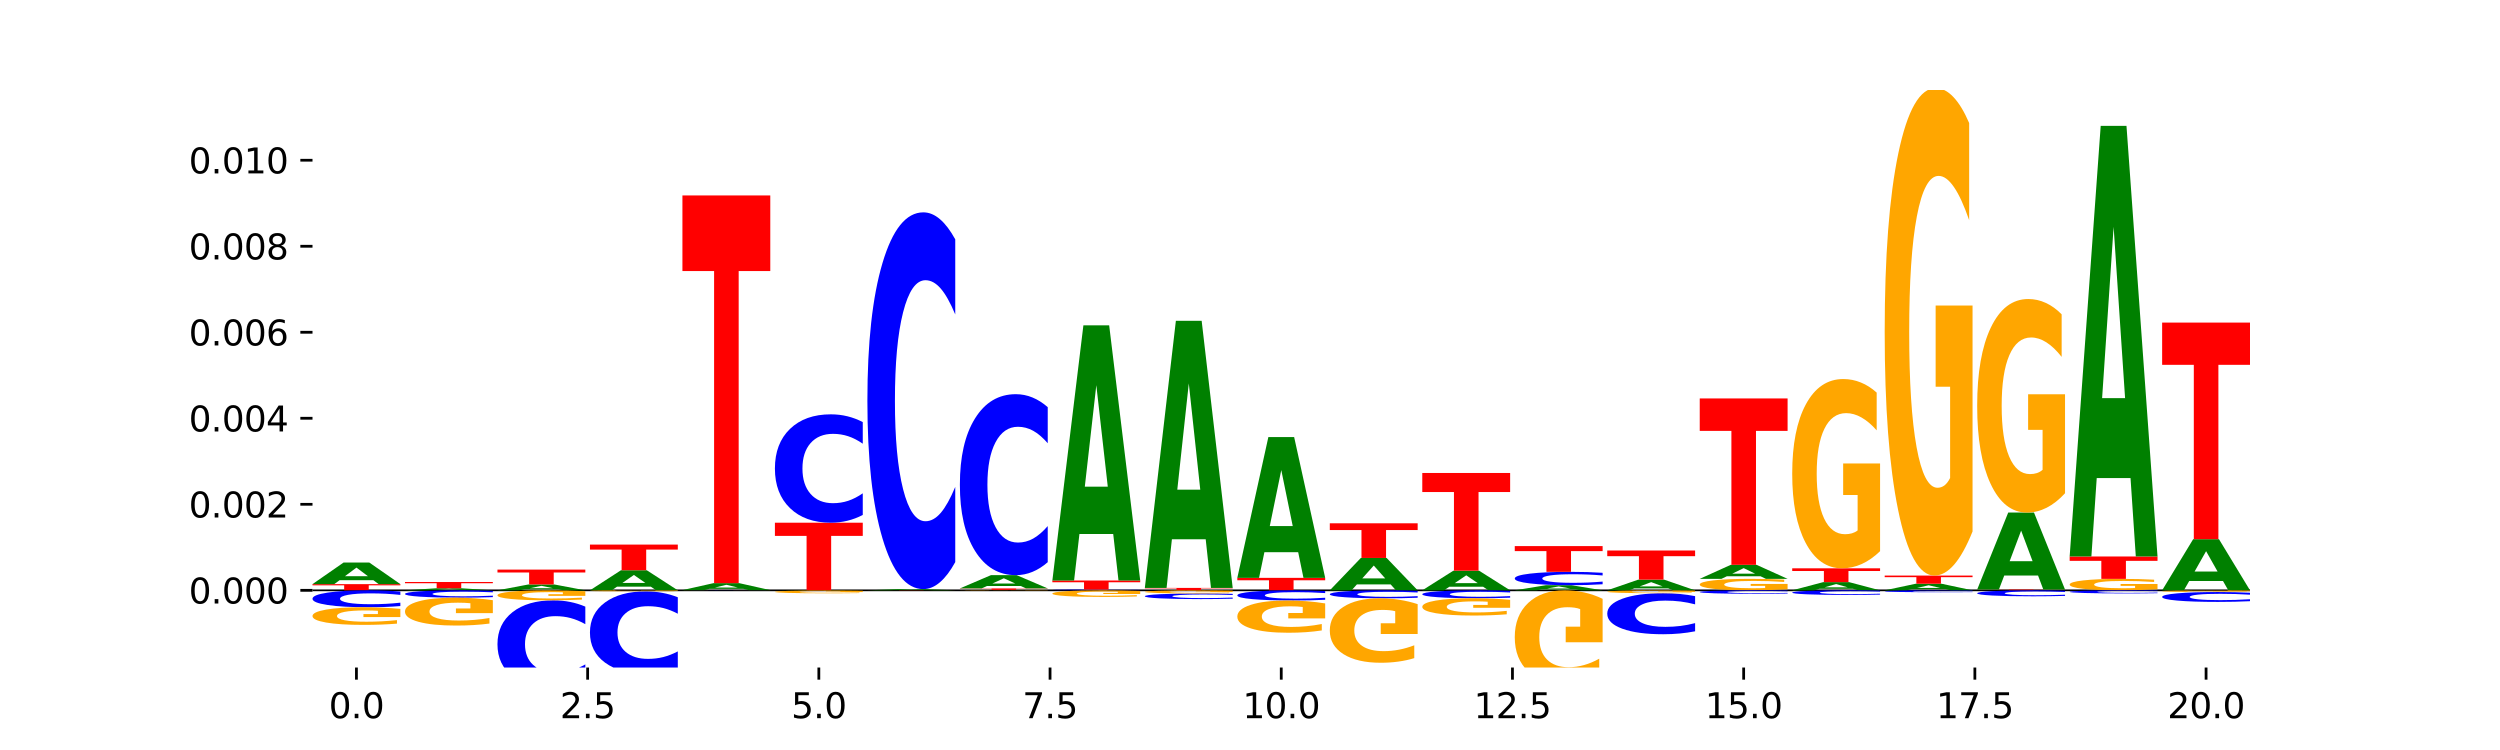 <?xml version="1.0" encoding="utf-8" standalone="no"?>
<!DOCTYPE svg PUBLIC "-//W3C//DTD SVG 1.1//EN"
  "http://www.w3.org/Graphics/SVG/1.1/DTD/svg11.dtd">
<svg xmlns:xlink="http://www.w3.org/1999/xlink" width="720pt" height="216pt" viewBox="0 0 720 216" xmlns="http://www.w3.org/2000/svg" version="1.1">
 <defs>
  <style type="text/css">*{stroke-linejoin: round; stroke-linecap: butt}</style>
 </defs>
 <g id="figure_1">
  <g id="patch_1">
   <path d="M 0 216 
L 720 216 
L 720 0 
L 0 0 
z
" style="fill: #ffffff"/>
  </g>
  <g id="axes_1">
   <g id="patch_2">
    <path d="M 90 192.24 
L 648 192.24 
L 648 25.92 
L 90 25.92 
z
" style="fill: #ffffff"/>
   </g>
   <g id="line2d_1">
    <path d="M 90 170.015 
L 648 170.015 
" clip-path="url(#pfaa6d6a7a3)" style="fill: none; stroke: #000000; stroke-width: 0.5; stroke-linecap: square"/>
   </g>
   <g id="patch_3">
    <path d="M 90 168.226 
L 115.303 168.226 
L 115.303 168.575 
L 106.2 168.575 
L 106.2 170.015 
L 99.121 170.015 
L 99.121 168.575 
L 90 168.575 
L 90 168.226 
z
" clip-path="url(#pfaa6d6a7a3)" style="fill: #ff0000"/>
   </g>
   <g id="patch_4">
    <path d="M 107.527 167.095 
L 97.796 167.095 
L 96.26 168.226 
L 90 168.226 
L 98.94 162.016 
L 106.363 162.016 
L 115.303 168.226 
L 109.048 168.226 
L 107.527 167.095 
z
M 99.348 165.942 
L 105.96 165.942 
L 102.659 163.472 
L 99.348 165.942 
z
" clip-path="url(#pfaa6d6a7a3)" style="fill: #008000"/>
   </g>
   <g id="patch_5">
    <path d="M 134.162 169.908 
L 124.431 169.908 
L 122.895 170.015 
L 116.635 170.015 
L 125.574 169.427 
L 132.998 169.427 
L 141.938 170.015 
L 135.683 170.015 
L 134.162 169.908 
z
M 125.983 169.799 
L 132.595 169.799 
L 129.294 169.565 
L 125.983 169.799 
z
" clip-path="url(#pfaa6d6a7a3)" style="fill: #008000"/>
   </g>
   <g id="patch_6">
    <path d="M 116.635 167.616 
L 141.938 167.616 
L 141.938 167.969 
L 132.835 167.969 
L 132.835 169.427 
L 125.756 169.427 
L 125.756 167.969 
L 116.635 167.969 
L 116.635 167.616 
z
" clip-path="url(#pfaa6d6a7a3)" style="fill: #ff0000"/>
   </g>
   <g id="patch_7">
    <path d="M 160.797 169.707 
L 151.066 169.707 
L 149.53 170.015 
L 143.27 170.015 
L 152.209 168.324 
L 159.633 168.324 
L 168.573 170.015 
L 162.318 170.015 
L 160.797 169.707 
z
M 152.618 169.393 
L 159.23 169.393 
L 155.929 168.72 
L 152.618 169.393 
z
" clip-path="url(#pfaa6d6a7a3)" style="fill: #008000"/>
   </g>
   <g id="patch_8">
    <path d="M 143.27 164.044 
L 168.573 164.044 
L 168.573 164.879 
L 159.47 164.879 
L 159.47 168.324 
L 152.391 168.324 
L 152.391 164.879 
L 143.27 164.879 
L 143.27 164.044 
z
" clip-path="url(#pfaa6d6a7a3)" style="fill: #ff0000"/>
   </g>
   <g id="patch_9">
    <path d="M 187.432 168.961 
L 177.701 168.961 
L 176.164 170.015 
L 169.905 170.015 
L 178.844 164.23 
L 186.268 164.23 
L 195.208 170.015 
L 188.953 170.015 
L 187.432 168.961 
z
M 179.253 167.887 
L 185.864 167.887 
L 182.564 165.587 
L 179.253 167.887 
z
" clip-path="url(#pfaa6d6a7a3)" style="fill: #008000"/>
   </g>
   <g id="patch_10">
    <path d="M 169.905 156.841 
L 195.208 156.841 
L 195.208 158.282 
L 186.104 158.282 
L 186.104 164.23 
L 179.025 164.23 
L 179.025 158.282 
L 169.905 158.282 
L 169.905 156.841 
z
" clip-path="url(#pfaa6d6a7a3)" style="fill: #ff0000"/>
   </g>
   <g id="patch_11">
    <path d="M 221.842 170.013 
Q 219.726 170.014 217.437 170.014 
Q 215.149 170.015 212.656 170.015 
Q 205.222 170.015 200.881 170.011 
Q 196.539 170.007 196.539 170 
Q 196.539 169.993 200.881 169.989 
Q 205.222 169.985 212.656 169.985 
Q 215.149 169.985 217.437 169.986 
Q 219.726 169.986 221.842 169.987 
L 221.842 169.993 
Q 219.707 169.992 217.635 169.991 
Q 215.563 169.991 213.274 169.991 
Q 209.169 169.991 206.816 169.993 
Q 204.47 169.996 204.47 170 
Q 204.47 170.004 206.816 170.007 
Q 209.169 170.009 213.274 170.009 
Q 215.563 170.009 217.635 170.009 
Q 219.707 170.008 221.842 170.007 
L 221.842 170.013 
z
" clip-path="url(#pfaa6d6a7a3)" style="fill: #0000ff"/>
   </g>
   <g id="patch_12">
    <path d="M 221.842 169.982 
Q 219.291 169.984 216.546 169.984 
Q 213.801 169.985 210.875 169.985 
Q 204.263 169.985 200.401 169.981 
Q 196.539 169.976 196.539 169.969 
Q 196.539 169.961 200.469 169.956 
Q 204.405 169.952 211.249 169.952 
Q 213.886 169.952 216.302 169.953 
Q 218.724 169.953 220.867 169.954 
L 220.867 169.961 
Q 218.655 169.96 216.467 169.959 
Q 214.278 169.958 212.077 169.958 
Q 208.006 169.958 205.8 169.961 
Q 203.594 169.964 203.594 169.969 
Q 203.594 169.974 205.72 169.976 
Q 207.847 169.979 211.76 169.979 
Q 212.826 169.979 213.739 169.979 
Q 214.652 169.979 215.378 169.979 
L 215.378 169.972 
L 211.21 169.972 
L 211.21 169.967 
L 221.842 169.967 
L 221.842 169.982 
z
" clip-path="url(#pfaa6d6a7a3)" style="fill: #ffa600"/>
   </g>
   <g id="patch_13">
    <path d="M 214.067 169.587 
L 204.336 169.587 
L 202.799 169.952 
L 196.539 169.952 
L 205.479 167.949 
L 212.903 167.949 
L 221.842 169.952 
L 215.588 169.952 
L 214.067 169.587 
z
M 205.888 169.215 
L 212.499 169.215 
L 209.199 168.419 
L 205.888 169.215 
z
" clip-path="url(#pfaa6d6a7a3)" style="fill: #008000"/>
   </g>
   <g id="patch_14">
    <path d="M 196.539 56.287 
L 221.842 56.287 
L 221.842 78.064 
L 212.739 78.064 
L 212.739 167.949 
L 205.66 167.949 
L 205.66 78.064 
L 196.539 78.064 
L 196.539 56.287 
z
" clip-path="url(#pfaa6d6a7a3)" style="fill: #ff0000"/>
   </g>
   <g id="patch_15">
    <path d="M 223.174 150.54 
L 248.477 150.54 
L 248.477 154.338 
L 239.374 154.338 
L 239.374 170.015 
L 232.295 170.015 
L 232.295 154.338 
L 223.174 154.338 
L 223.174 150.54 
z
" clip-path="url(#pfaa6d6a7a3)" style="fill: #ff0000"/>
   </g>
   <g id="patch_16">
    <path d="M 248.477 148.303 
Q 246.361 149.412 244.072 149.973 
Q 241.783 150.54 239.291 150.54 
Q 231.857 150.54 227.516 146.336 
Q 223.174 142.132 223.174 134.943 
Q 223.174 127.728 227.516 123.53 
Q 231.857 119.326 239.291 119.326 
Q 241.783 119.326 244.072 119.894 
Q 246.361 120.455 248.477 121.564 
L 248.477 127.786 
Q 246.342 126.316 244.27 125.632 
Q 242.198 124.949 239.909 124.949 
Q 235.803 124.949 233.451 127.612 
Q 231.105 130.268 231.105 134.943 
Q 231.105 139.598 233.451 142.261 
Q 235.803 144.918 239.909 144.918 
Q 242.198 144.918 244.27 144.234 
Q 246.342 143.544 248.477 142.074 
L 248.477 148.303 
z
" clip-path="url(#pfaa6d6a7a3)" style="fill: #0000ff"/>
   </g>
   <g id="patch_17">
    <path d="M 267.337 169.95 
L 257.605 169.95 
L 256.069 170.015 
L 249.809 170.015 
L 258.749 169.662 
L 266.173 169.662 
L 275.112 170.015 
L 268.858 170.015 
L 267.337 169.95 
z
M 259.157 169.885 
L 265.769 169.885 
L 262.468 169.745 
L 259.157 169.885 
z
" clip-path="url(#pfaa6d6a7a3)" style="fill: #008000"/>
   </g>
   <g id="patch_18">
    <path d="M 275.112 161.884 
Q 272.996 165.739 270.707 167.689 
Q 268.418 169.662 265.926 169.662 
Q 258.492 169.662 254.151 155.048 
Q 249.809 140.434 249.809 115.443 
Q 249.809 90.362 254.151 75.771 
Q 258.492 61.157 265.926 61.157 
Q 268.418 61.157 270.707 63.129 
Q 272.996 65.079 275.112 68.934 
L 275.112 90.564 
Q 272.976 85.453 270.905 83.077 
Q 268.833 80.702 266.544 80.702 
Q 262.438 80.702 260.086 89.959 
Q 257.74 99.193 257.74 115.443 
Q 257.74 131.626 260.086 140.883 
Q 262.438 150.117 266.544 150.117 
Q 268.833 150.117 270.905 147.741 
Q 272.976 145.343 275.112 140.233 
L 275.112 161.884 
z
" clip-path="url(#pfaa6d6a7a3)" style="fill: #0000ff"/>
   </g>
   <g id="patch_19">
    <path d="M 301.747 170.002 
Q 299.195 170.009 296.45 170.012 
Q 293.706 170.015 290.78 170.015 
Q 284.168 170.015 280.306 169.996 
Q 276.444 169.978 276.444 169.947 
Q 276.444 169.916 280.374 169.898 
Q 284.309 169.88 291.154 169.88 
Q 293.791 169.88 296.207 169.882 
Q 298.628 169.885 300.772 169.889 
L 300.772 169.916 
Q 298.56 169.91 296.371 169.907 
Q 294.182 169.904 291.982 169.904 
Q 287.91 169.904 285.704 169.915 
Q 283.498 169.926 283.498 169.947 
Q 283.498 169.968 285.625 169.979 
Q 287.751 169.99 291.664 169.99 
Q 292.73 169.99 293.643 169.99 
Q 294.556 169.989 295.282 169.988 
L 295.282 169.962 
L 291.114 169.962 
L 291.114 169.94 
L 301.747 169.94 
L 301.747 170.002 
z
" clip-path="url(#pfaa6d6a7a3)" style="fill: #ffa600"/>
   </g>
   <g id="patch_20">
    <path d="M 276.444 169.467 
L 301.747 169.467 
L 301.747 169.547 
L 292.644 169.547 
L 292.644 169.88 
L 285.565 169.88 
L 285.565 169.547 
L 276.444 169.547 
L 276.444 169.467 
z
" clip-path="url(#pfaa6d6a7a3)" style="fill: #ff0000"/>
   </g>
   <g id="patch_21">
    <path d="M 293.971 168.771 
L 284.24 168.771 
L 282.704 169.467 
L 276.444 169.467 
L 285.384 165.646 
L 292.807 165.646 
L 301.747 169.467 
L 295.492 169.467 
L 293.971 168.771 
z
M 285.792 168.062 
L 292.404 168.062 
L 289.103 166.542 
L 285.792 168.062 
z
" clip-path="url(#pfaa6d6a7a3)" style="fill: #008000"/>
   </g>
   <g id="patch_22">
    <path d="M 301.747 161.91 
Q 299.63 163.762 297.342 164.699 
Q 295.053 165.646 292.56 165.646 
Q 285.127 165.646 280.785 158.626 
Q 276.444 151.606 276.444 139.602 
Q 276.444 127.554 280.785 120.544 
Q 285.127 113.525 292.56 113.525 
Q 295.053 113.525 297.342 114.472 
Q 299.63 115.409 301.747 117.261 
L 301.747 127.65 
Q 299.611 125.196 297.539 124.054 
Q 295.467 122.913 293.179 122.913 
Q 289.073 122.913 286.721 127.36 
Q 284.375 131.796 284.375 139.602 
Q 284.375 147.375 286.721 151.822 
Q 289.073 156.258 293.179 156.258 
Q 295.467 156.258 297.539 155.116 
Q 299.611 153.964 301.747 151.509 
L 301.747 161.91 
z
" clip-path="url(#pfaa6d6a7a3)" style="fill: #0000ff"/>
   </g>
   <g id="patch_23">
    <path d="M 328.382 169.998 
Q 326.265 170.006 323.977 170.01 
Q 321.688 170.015 319.195 170.015 
Q 311.762 170.015 307.42 169.983 
Q 303.079 169.951 303.079 169.897 
Q 303.079 169.843 307.42 169.812 
Q 311.762 169.78 319.195 169.78 
Q 321.688 169.78 323.977 169.784 
Q 326.265 169.789 328.382 169.797 
L 328.382 169.844 
Q 326.246 169.833 324.174 169.828 
Q 322.102 169.822 319.814 169.822 
Q 315.708 169.822 313.356 169.842 
Q 311.009 169.862 311.009 169.897 
Q 311.009 169.932 313.356 169.952 
Q 315.708 169.972 319.814 169.972 
Q 322.102 169.972 324.174 169.967 
Q 326.246 169.962 328.382 169.951 
L 328.382 169.998 
z
" clip-path="url(#pfaa6d6a7a3)" style="fill: #0000ff"/>
   </g>
   <g id="patch_24">
    <path d="M 303.079 167.187 
L 328.382 167.187 
L 328.382 167.693 
L 319.279 167.693 
L 319.279 169.78 
L 312.2 169.78 
L 312.2 167.693 
L 303.079 167.693 
L 303.079 167.187 
z
" clip-path="url(#pfaa6d6a7a3)" style="fill: #ff0000"/>
   </g>
   <g id="patch_25">
    <path d="M 320.606 153.799 
L 310.875 153.799 
L 309.339 167.187 
L 303.079 167.187 
L 312.018 93.693 
L 319.442 93.693 
L 328.382 167.187 
L 322.127 167.187 
L 320.606 153.799 
z
M 312.427 140.158 
L 319.039 140.158 
L 315.738 110.925 
L 312.427 140.158 
z
" clip-path="url(#pfaa6d6a7a3)" style="fill: #008000"/>
   </g>
   <g id="patch_26">
    <path d="M 329.714 169.318 
L 355.017 169.318 
L 355.017 169.454 
L 345.913 169.454 
L 345.913 170.015 
L 338.834 170.015 
L 338.834 169.454 
L 329.714 169.454 
L 329.714 169.318 
z
" clip-path="url(#pfaa6d6a7a3)" style="fill: #ff0000"/>
   </g>
   <g id="patch_27">
    <path d="M 347.241 155.303 
L 337.51 155.303 
L 335.973 169.318 
L 329.714 169.318 
L 338.653 92.383 
L 346.077 92.383 
L 355.017 169.318 
L 348.762 169.318 
L 347.241 155.303 
z
M 339.062 141.024 
L 345.674 141.024 
L 342.373 110.421 
L 339.062 141.024 
z
" clip-path="url(#pfaa6d6a7a3)" style="fill: #008000"/>
   </g>
   <g id="patch_28">
    <path d="M 356.348 166.422 
L 381.652 166.422 
L 381.652 167.122 
L 372.548 167.122 
L 372.548 170.015 
L 365.469 170.015 
L 365.469 167.122 
L 356.348 167.122 
L 356.348 166.422 
z
" clip-path="url(#pfaa6d6a7a3)" style="fill: #ff0000"/>
   </g>
   <g id="patch_29">
    <path d="M 373.876 159.035 
L 364.145 159.035 
L 362.608 166.422 
L 356.348 166.422 
L 365.288 125.876 
L 372.712 125.876 
L 381.652 166.422 
L 375.397 166.422 
L 373.876 159.035 
z
M 365.697 151.51 
L 372.308 151.51 
L 369.008 135.382 
L 365.697 151.51 
z
" clip-path="url(#pfaa6d6a7a3)" style="fill: #008000"/>
   </g>
   <g id="patch_30">
    <path d="M 400.511 168.316 
L 390.78 168.316 
L 389.243 170.015 
L 382.983 170.015 
L 391.923 160.69 
L 399.347 160.69 
L 408.286 170.015 
L 402.032 170.015 
L 400.511 168.316 
z
M 392.332 166.585 
L 398.943 166.585 
L 395.643 162.876 
L 392.332 166.585 
z
" clip-path="url(#pfaa6d6a7a3)" style="fill: #008000"/>
   </g>
   <g id="patch_31">
    <path d="M 382.983 150.71 
L 408.286 150.71 
L 408.286 152.656 
L 399.183 152.656 
L 399.183 160.69 
L 392.104 160.69 
L 392.104 152.656 
L 382.983 152.656 
L 382.983 150.71 
z
" clip-path="url(#pfaa6d6a7a3)" style="fill: #ff0000"/>
   </g>
   <g id="patch_32">
    <path d="M 427.146 168.986 
L 417.414 168.986 
L 415.878 170.015 
L 409.618 170.015 
L 418.558 164.366 
L 425.982 164.366 
L 434.921 170.015 
L 428.667 170.015 
L 427.146 168.986 
z
M 418.966 167.937 
L 425.578 167.937 
L 422.277 165.69 
L 418.966 167.937 
z
" clip-path="url(#pfaa6d6a7a3)" style="fill: #008000"/>
   </g>
   <g id="patch_33">
    <path d="M 409.618 136.217 
L 434.921 136.217 
L 434.921 141.707 
L 425.818 141.707 
L 425.818 164.366 
L 418.739 164.366 
L 418.739 141.707 
L 409.618 141.707 
L 409.618 136.217 
z
" clip-path="url(#pfaa6d6a7a3)" style="fill: #ff0000"/>
   </g>
   <g id="patch_34">
    <path d="M 453.78 169.746 
L 444.049 169.746 
L 442.513 170.015 
L 436.253 170.015 
L 445.193 168.542 
L 452.616 168.542 
L 461.556 170.015 
L 455.301 170.015 
L 453.78 169.746 
z
M 445.601 169.473 
L 452.213 169.473 
L 448.912 168.888 
L 445.601 169.473 
z
" clip-path="url(#pfaa6d6a7a3)" style="fill: #008000"/>
   </g>
   <g id="patch_35">
    <path d="M 461.556 168.266 
Q 459.44 168.403 457.151 168.472 
Q 454.862 168.542 452.369 168.542 
Q 444.936 168.542 440.594 168.024 
Q 436.253 167.505 436.253 166.617 
Q 436.253 165.727 440.594 165.209 
Q 444.936 164.69 452.369 164.69 
Q 454.862 164.69 457.151 164.76 
Q 459.44 164.829 461.556 164.966 
L 461.556 165.734 
Q 459.42 165.553 457.348 165.468 
Q 455.277 165.384 452.988 165.384 
Q 448.882 165.384 446.53 165.713 
Q 444.184 166.041 444.184 166.617 
Q 444.184 167.192 446.53 167.521 
Q 448.882 167.849 452.988 167.849 
Q 455.277 167.849 457.348 167.764 
Q 459.42 167.679 461.556 167.498 
L 461.556 168.266 
z
" clip-path="url(#pfaa6d6a7a3)" style="fill: #0000ff"/>
   </g>
   <g id="patch_36">
    <path d="M 436.253 157.275 
L 461.556 157.275 
L 461.556 158.721 
L 452.453 158.721 
L 452.453 164.69 
L 445.374 164.69 
L 445.374 158.721 
L 436.253 158.721 
L 436.253 157.275 
z
" clip-path="url(#pfaa6d6a7a3)" style="fill: #ff0000"/>
   </g>
   <g id="patch_37">
    <path d="M 480.415 169.454 
L 470.684 169.454 
L 469.148 170.015 
L 462.888 170.015 
L 471.827 166.936 
L 479.251 166.936 
L 488.191 170.015 
L 481.936 170.015 
L 480.415 169.454 
z
M 472.236 168.883 
L 478.848 168.883 
L 475.547 167.658 
L 472.236 168.883 
z
" clip-path="url(#pfaa6d6a7a3)" style="fill: #008000"/>
   </g>
   <g id="patch_38">
    <path d="M 462.888 158.545 
L 488.191 158.545 
L 488.191 160.181 
L 479.088 160.181 
L 479.088 166.936 
L 472.009 166.936 
L 472.009 160.181 
L 462.888 160.181 
L 462.888 158.545 
z
" clip-path="url(#pfaa6d6a7a3)" style="fill: #ff0000"/>
   </g>
   <g id="patch_39">
    <path d="M 514.826 169.715 
Q 512.274 169.865 509.529 169.94 
Q 506.785 170.015 503.858 170.015 
Q 497.246 170.015 493.384 169.569 
Q 489.523 169.124 489.523 168.362 
Q 489.523 167.591 493.453 167.149 
Q 497.388 166.707 504.233 166.707 
Q 506.87 166.707 509.285 166.767 
Q 511.707 166.826 513.85 166.944 
L 513.85 167.603 
Q 511.639 167.452 509.45 167.378 
Q 507.261 167.303 505.061 167.303 
Q 500.989 167.303 498.783 167.577 
Q 496.577 167.851 496.577 168.362 
Q 496.577 168.867 498.704 169.143 
Q 500.83 169.419 504.743 169.419 
Q 505.809 169.419 506.722 169.403 
Q 507.635 169.387 508.361 169.353 
L 508.361 168.733 
L 504.193 168.733 
L 504.193 168.182 
L 514.826 168.182 
L 514.826 169.715 
z
" clip-path="url(#pfaa6d6a7a3)" style="fill: #ffa600"/>
   </g>
   <g id="patch_40">
    <path d="M 507.05 165.972 
L 497.319 165.972 
L 495.782 166.707 
L 489.523 166.707 
L 498.462 162.672 
L 505.886 162.672 
L 514.826 166.707 
L 508.571 166.707 
L 507.05 165.972 
z
M 498.871 165.223 
L 505.483 165.223 
L 502.182 163.618 
L 498.871 165.223 
z
" clip-path="url(#pfaa6d6a7a3)" style="fill: #008000"/>
   </g>
   <g id="patch_41">
    <path d="M 489.523 114.751 
L 514.826 114.751 
L 514.826 124.097 
L 505.723 124.097 
L 505.723 162.672 
L 498.644 162.672 
L 498.644 124.097 
L 489.523 124.097 
L 489.523 114.751 
z
" clip-path="url(#pfaa6d6a7a3)" style="fill: #ff0000"/>
   </g>
   <g id="patch_42">
    <path d="M 533.685 169.584 
L 523.954 169.584 
L 522.417 170.015 
L 516.158 170.015 
L 525.097 167.651 
L 532.521 167.651 
L 541.461 170.015 
L 535.206 170.015 
L 533.685 169.584 
z
M 525.506 169.145 
L 532.117 169.145 
L 528.817 168.205 
L 525.506 169.145 
z
" clip-path="url(#pfaa6d6a7a3)" style="fill: #008000"/>
   </g>
   <g id="patch_43">
    <path d="M 516.158 163.674 
L 541.461 163.674 
L 541.461 164.45 
L 532.357 164.45 
L 532.357 167.651 
L 525.278 167.651 
L 525.278 164.45 
L 516.158 164.45 
L 516.158 163.674 
z
" clip-path="url(#pfaa6d6a7a3)" style="fill: #ff0000"/>
   </g>
   <g id="patch_44">
    <path d="M 541.461 158.742 
Q 538.909 161.208 536.164 162.447 
Q 533.419 163.674 530.493 163.674 
Q 523.881 163.674 520.019 156.333 
Q 516.158 148.991 516.158 136.436 
Q 516.158 123.735 520.087 116.449 
Q 524.023 109.164 530.868 109.164 
Q 533.504 109.164 535.92 110.155 
Q 538.342 111.135 540.485 113.071 
L 540.485 123.937 
Q 538.274 121.449 536.085 120.221 
Q 533.896 118.983 531.696 118.983 
Q 527.624 118.983 525.418 123.509 
Q 523.212 128.025 523.212 136.436 
Q 523.212 144.769 525.339 149.318 
Q 527.465 153.855 531.378 153.855 
Q 532.444 153.855 533.357 153.596 
Q 534.27 153.326 534.996 152.763 
L 534.996 142.562 
L 530.828 142.562 
L 530.828 133.475 
L 541.461 133.475 
L 541.461 158.742 
z
" clip-path="url(#pfaa6d6a7a3)" style="fill: #ffa600"/>
   </g>
   <g id="patch_45">
    <path d="M 560.32 169.668 
L 550.589 169.668 
L 549.052 170.015 
L 542.792 170.015 
L 551.732 168.115 
L 559.156 168.115 
L 568.095 170.015 
L 561.841 170.015 
L 560.32 169.668 
z
M 552.141 169.316 
L 558.752 169.316 
L 555.452 168.56 
L 552.141 169.316 
z
" clip-path="url(#pfaa6d6a7a3)" style="fill: #008000"/>
   </g>
   <g id="patch_46">
    <path d="M 542.792 165.765 
L 568.095 165.765 
L 568.095 166.224 
L 558.992 166.224 
L 558.992 168.115 
L 551.913 168.115 
L 551.913 166.224 
L 542.792 166.224 
L 542.792 165.765 
z
" clip-path="url(#pfaa6d6a7a3)" style="fill: #ff0000"/>
   </g>
   <g id="patch_47">
    <path d="M 568.095 153.063 
Q 565.544 159.414 562.799 162.604 
Q 560.054 165.765 557.128 165.765 
Q 550.516 165.765 546.654 146.857 
Q 542.792 127.948 542.792 95.611 
Q 542.792 62.898 546.722 44.134 
Q 550.658 25.37 557.502 25.37 
Q 560.139 25.37 562.555 27.922 
Q 564.977 30.446 567.12 35.434 
L 567.12 63.42 
Q 564.908 57.011 562.72 53.85 
Q 560.531 50.659 558.33 50.659 
Q 554.259 50.659 552.053 62.318 
Q 549.847 73.947 549.847 95.611 
Q 549.847 117.072 551.973 128.789 
Q 554.1 140.476 558.013 140.476 
Q 559.079 140.476 559.992 139.809 
Q 560.905 139.113 561.631 137.663 
L 561.631 111.388 
L 557.463 111.388 
L 557.463 87.984 
L 568.095 87.984 
L 568.095 153.063 
z
" clip-path="url(#pfaa6d6a7a3)" style="fill: #ffa600"/>
   </g>
   <g id="patch_48">
    <path d="M 569.427 169.784 
L 594.73 169.784 
L 594.73 169.829 
L 585.627 169.829 
L 585.627 170.015 
L 578.548 170.015 
L 578.548 169.829 
L 569.427 169.829 
L 569.427 169.784 
z
" clip-path="url(#pfaa6d6a7a3)" style="fill: #ff0000"/>
   </g>
   <g id="patch_49">
    <path d="M 586.955 165.746 
L 577.224 165.746 
L 575.687 169.784 
L 569.427 169.784 
L 578.367 147.615 
L 585.791 147.615 
L 594.73 169.784 
L 588.476 169.784 
L 586.955 165.746 
z
M 578.776 161.631 
L 585.387 161.631 
L 582.087 152.813 
L 578.776 161.631 
z
" clip-path="url(#pfaa6d6a7a3)" style="fill: #008000"/>
   </g>
   <g id="patch_50">
    <path d="M 594.73 142.051 
Q 592.178 144.833 589.434 146.23 
Q 586.689 147.615 583.763 147.615 
Q 577.151 147.615 573.289 139.333 
Q 569.427 131.05 569.427 116.886 
Q 569.427 102.557 573.357 94.338 
Q 577.293 86.119 584.137 86.119 
Q 586.774 86.119 589.19 87.237 
Q 591.611 88.342 593.755 90.527 
L 593.755 102.786 
Q 591.543 99.978 589.354 98.593 
Q 587.165 97.196 584.965 97.196 
Q 580.894 97.196 578.688 102.303 
Q 576.482 107.397 576.482 116.886 
Q 576.482 126.286 578.608 131.418 
Q 580.735 136.538 584.648 136.538 
Q 585.714 136.538 586.627 136.246 
Q 587.54 135.941 588.266 135.306 
L 588.266 123.797 
L 584.098 123.797 
L 584.098 113.545 
L 594.73 113.545 
L 594.73 142.051 
z
" clip-path="url(#pfaa6d6a7a3)" style="fill: #ffa600"/>
   </g>
   <g id="patch_51">
    <path d="M 621.365 169.716 
Q 618.813 169.865 616.069 169.94 
Q 613.324 170.015 610.398 170.015 
Q 603.786 170.015 599.924 169.57 
Q 596.062 169.126 596.062 168.366 
Q 596.062 167.598 599.992 167.157 
Q 603.927 166.716 610.772 166.716 
Q 613.409 166.716 615.825 166.776 
Q 618.246 166.835 620.39 166.952 
L 620.39 167.61 
Q 618.178 167.459 615.989 167.385 
Q 613.8 167.31 611.6 167.31 
Q 607.528 167.31 605.322 167.584 
Q 603.117 167.857 603.117 168.366 
Q 603.117 168.871 605.243 169.146 
Q 607.37 169.42 611.282 169.42 
Q 612.349 169.42 613.262 169.405 
Q 614.175 169.388 614.9 169.354 
L 614.9 168.737 
L 610.732 168.737 
L 610.732 168.187 
L 621.365 168.187 
L 621.365 169.716 
z
" clip-path="url(#pfaa6d6a7a3)" style="fill: #ffa600"/>
   </g>
   <g id="patch_52">
    <path d="M 596.062 160.267 
L 621.365 160.267 
L 621.365 161.525 
L 612.262 161.525 
L 612.262 166.716 
L 605.183 166.716 
L 605.183 161.525 
L 596.062 161.525 
L 596.062 160.267 
z
" clip-path="url(#pfaa6d6a7a3)" style="fill: #ff0000"/>
   </g>
   <g id="patch_53">
    <path d="M 613.59 137.675 
L 603.858 137.675 
L 602.322 160.267 
L 596.062 160.267 
L 605.002 36.248 
L 612.426 36.248 
L 621.365 160.267 
L 615.111 160.267 
L 613.59 137.675 
z
M 605.41 114.657 
L 612.022 114.657 
L 608.721 65.326 
L 605.41 114.657 
z
" clip-path="url(#pfaa6d6a7a3)" style="fill: #008000"/>
   </g>
   <g id="patch_54">
    <path d="M 640.224 167.331 
L 630.493 167.331 
L 628.957 170.015 
L 622.697 170.015 
L 631.637 155.282 
L 639.06 155.282 
L 648 170.015 
L 641.745 170.015 
L 640.224 167.331 
z
M 632.045 164.597 
L 638.657 164.597 
L 635.356 158.737 
L 632.045 164.597 
z
" clip-path="url(#pfaa6d6a7a3)" style="fill: #008000"/>
   </g>
   <g id="patch_55">
    <path d="M 622.697 92.905 
L 648 92.905 
L 648 105.071 
L 638.897 105.071 
L 638.897 155.282 
L 631.818 155.282 
L 631.818 105.071 
L 622.697 105.071 
L 622.697 92.905 
z
" clip-path="url(#pfaa6d6a7a3)" style="fill: #ff0000"/>
   </g>
   <g id="patch_56">
    <path d="M 115.303 170.364 
Q 113.187 170.191 110.898 170.103 
Q 108.609 170.015 106.116 170.015 
Q 98.683 170.015 94.341 170.672 
Q 90 171.329 90 172.452 
Q 90 173.58 94.341 174.236 
Q 98.683 174.893 106.116 174.893 
Q 108.609 174.893 110.898 174.804 
Q 113.187 174.717 115.303 174.543 
L 115.303 173.571 
Q 113.167 173.801 111.095 173.908 
Q 109.024 174.014 106.735 174.014 
Q 102.629 174.014 100.277 173.598 
Q 97.931 173.183 97.931 172.452 
Q 97.931 171.725 100.277 171.309 
Q 102.629 170.893 106.735 170.893 
Q 109.024 170.893 111.095 171 
Q 113.167 171.108 115.303 171.338 
L 115.303 170.364 
z
" clip-path="url(#pfaa6d6a7a3)" style="fill: #0000ff"/>
   </g>
   <g id="patch_57">
    <path d="M 115.303 175.353 
Q 112.751 175.123 110.007 175.007 
Q 107.262 174.893 104.336 174.893 
Q 97.724 174.893 93.862 175.577 
Q 90 176.261 90 177.43 
Q 90 178.614 93.93 179.292 
Q 97.865 179.971 104.71 179.971 
Q 107.347 179.971 109.763 179.879 
Q 112.184 179.787 114.328 179.607 
L 114.328 178.595 
Q 112.116 178.826 109.927 178.941 
Q 107.738 179.056 105.538 179.056 
Q 101.466 179.056 99.26 178.635 
Q 97.054 178.214 97.054 177.43 
Q 97.054 176.654 99.181 176.23 
Q 101.308 175.808 105.22 175.808 
Q 106.287 175.808 107.2 175.832 
Q 108.113 175.857 108.838 175.91 
L 108.838 176.86 
L 104.67 176.86 
L 104.67 177.706 
L 115.303 177.706 
L 115.303 175.353 
z
" clip-path="url(#pfaa6d6a7a3)" style="fill: #ffa600"/>
   </g>
   <g id="patch_58">
    <path d="M 141.938 170.166 
Q 139.821 170.091 137.533 170.053 
Q 135.244 170.015 132.751 170.015 
Q 125.318 170.015 120.976 170.299 
Q 116.635 170.583 116.635 171.069 
Q 116.635 171.557 120.976 171.841 
Q 125.318 172.126 132.751 172.126 
Q 135.244 172.126 137.533 172.087 
Q 139.821 172.049 141.938 171.974 
L 141.938 171.553 
Q 139.802 171.653 137.73 171.699 
Q 135.658 171.745 133.37 171.745 
Q 129.264 171.745 126.912 171.565 
Q 124.566 171.386 124.566 171.069 
Q 124.566 170.755 126.912 170.575 
Q 129.264 170.395 133.37 170.395 
Q 135.658 170.395 137.73 170.441 
Q 139.802 170.488 141.938 170.587 
L 141.938 170.166 
z
" clip-path="url(#pfaa6d6a7a3)" style="fill: #0000ff"/>
   </g>
   <g id="patch_59">
    <path d="M 141.938 172.853 
Q 139.386 172.489 136.641 172.307 
Q 133.897 172.126 130.971 172.126 
Q 124.358 172.126 120.497 173.208 
Q 116.635 174.291 116.635 176.142 
Q 116.635 178.015 120.565 179.089 
Q 124.5 180.163 131.345 180.163 
Q 133.982 180.163 136.398 180.017 
Q 138.819 179.872 140.963 179.587 
L 140.963 177.985 
Q 138.751 178.352 136.562 178.533 
Q 134.373 178.715 132.173 178.715 
Q 128.101 178.715 125.895 178.048 
Q 123.689 177.382 123.689 176.142 
Q 123.689 174.913 125.816 174.242 
Q 127.942 173.573 131.855 173.573 
Q 132.921 173.573 133.834 173.612 
Q 134.747 173.651 135.473 173.734 
L 135.473 175.239 
L 131.305 175.239 
L 131.305 176.578 
L 141.938 176.578 
L 141.938 172.853 
z
" clip-path="url(#pfaa6d6a7a3)" style="fill: #ffa600"/>
   </g>
   <g id="patch_60">
    <path d="M 168.573 174.708 
Q 166.456 173.809 164.168 173.354 
Q 161.879 172.894 159.386 172.894 
Q 151.953 172.894 147.611 176.303 
Q 143.27 179.713 143.27 185.544 
Q 143.27 191.396 147.611 194.801 
Q 151.953 198.211 159.386 198.211 
Q 161.879 198.211 164.168 197.75 
Q 166.456 197.295 168.573 196.396 
L 168.573 191.349 
Q 166.437 192.542 164.365 193.096 
Q 162.293 193.65 160.005 193.65 
Q 155.899 193.65 153.546 191.49 
Q 151.2 189.336 151.2 185.544 
Q 151.2 181.768 153.546 179.609 
Q 155.899 177.454 160.005 177.454 
Q 162.293 177.454 164.365 178.008 
Q 166.437 178.568 168.573 179.76 
L 168.573 174.708 
z
" clip-path="url(#pfaa6d6a7a3)" style="fill: #0000ff"/>
   </g>
   <g id="patch_61">
    <path d="M 168.573 170.275 
Q 166.021 170.145 163.276 170.079 
Q 160.532 170.015 157.605 170.015 
Q 150.993 170.015 147.132 170.402 
Q 143.27 170.79 143.27 171.453 
Q 143.27 172.124 147.2 172.509 
Q 151.135 172.894 157.98 172.894 
Q 160.617 172.894 163.032 172.841 
Q 165.454 172.79 167.597 172.687 
L 167.597 172.113 
Q 165.386 172.245 163.197 172.31 
Q 161.008 172.375 158.808 172.375 
Q 154.736 172.375 152.53 172.136 
Q 150.324 171.898 150.324 171.453 
Q 150.324 171.013 152.451 170.773 
Q 154.577 170.533 158.49 170.533 
Q 159.556 170.533 160.469 170.547 
Q 161.382 170.561 162.108 170.591 
L 162.108 171.13 
L 157.94 171.13 
L 157.94 171.61 
L 168.573 171.61 
L 168.573 170.275 
z
" clip-path="url(#pfaa6d6a7a3)" style="fill: #ffa600"/>
   </g>
   <g id="patch_62">
    <path d="M 195.208 172.019 
Q 193.091 171.177 190.802 170.75 
Q 188.514 170.32 186.021 170.32 
Q 178.588 170.32 174.246 173.513 
Q 169.905 176.706 169.905 182.166 
Q 169.905 187.646 174.246 190.834 
Q 178.588 194.027 186.021 194.027 
Q 188.514 194.027 190.802 193.596 
Q 193.091 193.17 195.208 192.328 
L 195.208 187.602 
Q 193.072 188.719 191 189.238 
Q 188.928 189.757 186.639 189.757 
Q 182.534 189.757 180.181 187.734 
Q 177.835 185.717 177.835 182.166 
Q 177.835 178.63 180.181 176.608 
Q 182.534 174.59 186.639 174.59 
Q 188.928 174.59 191 175.109 
Q 193.072 175.633 195.208 176.75 
L 195.208 172.019 
z
" clip-path="url(#pfaa6d6a7a3)" style="fill: #0000ff"/>
   </g>
   <g id="patch_63">
    <path d="M 195.208 170.042 
Q 192.656 170.028 189.911 170.021 
Q 187.166 170.015 184.24 170.015 
Q 177.628 170.015 173.766 170.056 
Q 169.905 170.097 169.905 170.167 
Q 169.905 170.238 173.834 170.279 
Q 177.77 170.32 184.615 170.32 
Q 187.252 170.32 189.667 170.314 
Q 192.089 170.308 194.232 170.298 
L 194.232 170.237 
Q 192.021 170.251 189.832 170.258 
Q 187.643 170.265 185.443 170.265 
Q 181.371 170.265 179.165 170.239 
Q 176.959 170.214 176.959 170.167 
Q 176.959 170.12 179.086 170.095 
Q 181.212 170.07 185.125 170.07 
Q 186.191 170.07 187.104 170.071 
Q 188.017 170.073 188.743 170.076 
L 188.743 170.133 
L 184.575 170.133 
L 184.575 170.184 
L 195.208 170.184 
L 195.208 170.042 
z
" clip-path="url(#pfaa6d6a7a3)" style="fill: #ffa600"/>
   </g>
   <g id="patch_64">
    <path d="M 240.702 170.023 
L 230.971 170.023 
L 229.434 170.015 
L 223.174 170.015 
L 232.114 170.063 
L 239.538 170.063 
L 248.477 170.015 
L 242.223 170.015 
L 240.702 170.023 
z
M 232.523 170.032 
L 239.134 170.032 
L 235.834 170.052 
L 232.523 170.032 
z
" clip-path="url(#pfaa6d6a7a3)" style="fill: #008000"/>
   </g>
   <g id="patch_65">
    <path d="M 248.477 170.135 
Q 245.925 170.099 243.181 170.081 
Q 240.436 170.063 237.51 170.063 
Q 230.898 170.063 227.036 170.171 
Q 223.174 170.279 223.174 170.464 
Q 223.174 170.65 227.104 170.758 
Q 231.04 170.865 237.884 170.865 
Q 240.521 170.865 242.937 170.85 
Q 245.358 170.836 247.502 170.807 
L 247.502 170.647 
Q 245.29 170.684 243.101 170.702 
Q 240.912 170.72 238.712 170.72 
Q 234.641 170.72 232.435 170.654 
Q 230.229 170.587 230.229 170.464 
Q 230.229 170.341 232.355 170.274 
Q 234.482 170.207 238.395 170.207 
Q 239.461 170.207 240.374 170.211 
Q 241.287 170.215 242.013 170.223 
L 242.013 170.373 
L 237.845 170.373 
L 237.845 170.507 
L 248.477 170.507 
L 248.477 170.135 
z
" clip-path="url(#pfaa6d6a7a3)" style="fill: #ffa600"/>
   </g>
   <g id="patch_66">
    <path d="M 249.809 170.07 
L 275.112 170.07 
L 275.112 170.06 
L 266.009 170.06 
L 266.009 170.015 
L 258.93 170.015 
L 258.93 170.06 
L 249.809 170.06 
L 249.809 170.07 
z
" clip-path="url(#pfaa6d6a7a3)" style="fill: #ff0000"/>
   </g>
   <g id="patch_67">
    <path d="M 328.382 170.187 
Q 325.83 170.101 323.085 170.058 
Q 320.341 170.015 317.415 170.015 
Q 310.802 170.015 306.941 170.271 
Q 303.079 170.528 303.079 170.967 
Q 303.079 171.41 307.009 171.665 
Q 310.944 171.92 317.789 171.92 
Q 320.426 171.92 322.841 171.885 
Q 325.263 171.851 327.406 171.783 
L 327.406 171.403 
Q 325.195 171.49 323.006 171.533 
Q 320.817 171.577 318.617 171.577 
Q 314.545 171.577 312.339 171.418 
Q 310.133 171.261 310.133 170.967 
Q 310.133 170.675 312.26 170.516 
Q 314.386 170.358 318.299 170.358 
Q 319.365 170.358 320.278 170.367 
Q 321.191 170.376 321.917 170.396 
L 321.917 170.753 
L 317.749 170.753 
L 317.749 171.07 
L 328.382 171.07 
L 328.382 170.187 
z
" clip-path="url(#pfaa6d6a7a3)" style="fill: #ffa600"/>
   </g>
   <g id="patch_68">
    <path d="M 355.017 171.029 
Q 352.9 170.971 350.611 170.942 
Q 348.323 170.913 345.83 170.913 
Q 338.397 170.913 334.055 171.132 
Q 329.714 171.352 329.714 171.727 
Q 329.714 172.104 334.055 172.323 
Q 338.397 172.543 345.83 172.543 
Q 348.323 172.543 350.611 172.513 
Q 352.9 172.484 355.017 172.426 
L 355.017 172.101 
Q 352.881 172.178 350.809 172.214 
Q 348.737 172.249 346.448 172.249 
Q 342.343 172.249 339.99 172.11 
Q 337.644 171.971 337.644 171.727 
Q 337.644 171.484 339.99 171.345 
Q 342.343 171.206 346.448 171.206 
Q 348.737 171.206 350.809 171.242 
Q 352.881 171.278 355.017 171.355 
L 355.017 171.029 
z
" clip-path="url(#pfaa6d6a7a3)" style="fill: #0000ff"/>
   </g>
   <g id="patch_69">
    <path d="M 355.017 170.096 
Q 352.465 170.055 349.72 170.035 
Q 346.976 170.015 344.049 170.015 
Q 337.437 170.015 333.575 170.136 
Q 329.714 170.256 329.714 170.463 
Q 329.714 170.673 333.643 170.793 
Q 337.579 170.913 344.424 170.913 
Q 347.061 170.913 349.476 170.896 
Q 351.898 170.88 354.041 170.848 
L 354.041 170.669 
Q 351.83 170.71 349.641 170.73 
Q 347.452 170.751 345.252 170.751 
Q 341.18 170.751 338.974 170.676 
Q 336.768 170.602 336.768 170.463 
Q 336.768 170.326 338.895 170.251 
Q 341.021 170.176 344.934 170.176 
Q 346 170.176 346.913 170.181 
Q 347.826 170.185 348.552 170.194 
L 348.552 170.362 
L 344.384 170.362 
L 344.384 170.512 
L 355.017 170.512 
L 355.017 170.096 
z
" clip-path="url(#pfaa6d6a7a3)" style="fill: #ffa600"/>
   </g>
   <g id="patch_70">
    <path d="M 381.652 170.225 
Q 379.535 170.121 377.246 170.068 
Q 374.958 170.015 372.465 170.015 
Q 365.031 170.015 360.69 170.409 
Q 356.348 170.804 356.348 171.48 
Q 356.348 172.157 360.69 172.551 
Q 365.031 172.946 372.465 172.946 
Q 374.958 172.946 377.246 172.893 
Q 379.535 172.84 381.652 172.736 
L 381.652 172.152 
Q 379.516 172.29 377.444 172.354 
Q 375.372 172.418 373.083 172.418 
Q 368.978 172.418 366.625 172.168 
Q 364.279 171.919 364.279 171.48 
Q 364.279 171.042 366.625 170.792 
Q 368.978 170.543 373.083 170.543 
Q 375.372 170.543 377.444 170.607 
Q 379.516 170.672 381.652 170.81 
L 381.652 170.225 
z
" clip-path="url(#pfaa6d6a7a3)" style="fill: #0000ff"/>
   </g>
   <g id="patch_71">
    <path d="M 381.652 173.787 
Q 379.1 173.366 376.355 173.155 
Q 373.61 172.946 370.684 172.946 
Q 364.072 172.946 360.21 174.197 
Q 356.348 175.448 356.348 177.587 
Q 356.348 179.75 360.278 180.992 
Q 364.214 182.233 371.058 182.233 
Q 373.695 182.233 376.111 182.064 
Q 378.533 181.897 380.676 181.567 
L 380.676 179.716 
Q 378.465 180.14 376.276 180.349 
Q 374.087 180.56 371.886 180.56 
Q 367.815 180.56 365.609 179.789 
Q 363.403 179.02 363.403 177.587 
Q 363.403 176.167 365.529 175.392 
Q 367.656 174.619 371.569 174.619 
Q 372.635 174.619 373.548 174.663 
Q 374.461 174.709 375.187 174.805 
L 375.187 176.543 
L 371.019 176.543 
L 371.019 178.091 
L 381.652 178.091 
L 381.652 173.787 
z
" clip-path="url(#pfaa6d6a7a3)" style="fill: #ffa600"/>
   </g>
   <g id="patch_72">
    <path d="M 408.286 170.18 
Q 406.17 170.098 403.881 170.056 
Q 401.592 170.015 399.1 170.015 
Q 391.666 170.015 387.325 170.325 
Q 382.983 170.634 382.983 171.164 
Q 382.983 171.696 387.325 172.006 
Q 391.666 172.315 399.1 172.315 
Q 401.592 172.315 403.881 172.274 
Q 406.17 172.232 408.286 172.15 
L 408.286 171.692 
Q 406.151 171.8 404.079 171.851 
Q 402.007 171.901 399.718 171.901 
Q 395.613 171.901 393.26 171.705 
Q 390.914 171.509 390.914 171.164 
Q 390.914 170.821 393.26 170.625 
Q 395.613 170.429 399.718 170.429 
Q 402.007 170.429 404.079 170.479 
Q 406.151 170.53 408.286 170.639 
L 408.286 170.18 
z
" clip-path="url(#pfaa6d6a7a3)" style="fill: #0000ff"/>
   </g>
   <g id="patch_73">
    <path d="M 408.286 173.994 
Q 405.735 173.155 402.99 172.733 
Q 400.245 172.315 397.319 172.315 
Q 390.707 172.315 386.845 174.815 
Q 382.983 177.314 382.983 181.589 
Q 382.983 185.913 386.913 188.393 
Q 390.849 190.874 397.693 190.874 
Q 400.33 190.874 402.746 190.536 
Q 405.167 190.203 407.311 189.543 
L 407.311 185.844 
Q 405.099 186.691 402.91 187.109 
Q 400.722 187.531 398.521 187.531 
Q 394.45 187.531 392.244 185.99 
Q 390.038 184.452 390.038 181.589 
Q 390.038 178.752 392.164 177.203 
Q 394.291 175.658 398.204 175.658 
Q 399.27 175.658 400.183 175.746 
Q 401.096 175.838 401.822 176.03 
L 401.822 179.503 
L 397.654 179.503 
L 397.654 182.597 
L 408.286 182.597 
L 408.286 173.994 
z
" clip-path="url(#pfaa6d6a7a3)" style="fill: #ffa600"/>
   </g>
   <g id="patch_74">
    <path d="M 434.921 170.178 
Q 432.805 170.097 430.516 170.056 
Q 428.227 170.015 425.735 170.015 
Q 418.301 170.015 413.96 170.322 
Q 409.618 170.629 409.618 171.155 
Q 409.618 171.683 413.96 171.99 
Q 418.301 172.297 425.735 172.297 
Q 428.227 172.297 430.516 172.256 
Q 432.805 172.215 434.921 172.133 
L 434.921 171.679 
Q 432.786 171.786 430.714 171.836 
Q 428.642 171.886 426.353 171.886 
Q 422.247 171.886 419.895 171.691 
Q 417.549 171.497 417.549 171.155 
Q 417.549 170.815 419.895 170.62 
Q 422.247 170.426 426.353 170.426 
Q 428.642 170.426 430.714 170.476 
Q 432.786 170.526 434.921 170.634 
L 434.921 170.178 
z
" clip-path="url(#pfaa6d6a7a3)" style="fill: #0000ff"/>
   </g>
   <g id="patch_75">
    <path d="M 434.921 172.748 
Q 432.369 172.522 429.625 172.409 
Q 426.88 172.297 423.954 172.297 
Q 417.342 172.297 413.48 172.968 
Q 409.618 173.638 409.618 174.785 
Q 409.618 175.946 413.548 176.611 
Q 417.484 177.277 424.328 177.277 
Q 426.965 177.277 429.381 177.186 
Q 431.802 177.097 433.946 176.92 
L 433.946 175.927 
Q 431.734 176.155 429.545 176.267 
Q 427.356 176.38 425.156 176.38 
Q 421.084 176.38 418.879 175.966 
Q 416.673 175.554 416.673 174.785 
Q 416.673 174.024 418.799 173.609 
Q 420.926 173.194 424.839 173.194 
Q 425.905 173.194 426.818 173.218 
Q 427.731 173.242 428.457 173.294 
L 428.457 174.226 
L 424.288 174.226 
L 424.288 175.056 
L 434.921 175.056 
L 434.921 172.748 
z
" clip-path="url(#pfaa6d6a7a3)" style="fill: #ffa600"/>
   </g>
   <g id="patch_76">
    <path d="M 461.556 172.458 
Q 459.004 171.236 456.26 170.623 
Q 453.515 170.015 450.589 170.015 
Q 443.977 170.015 440.115 173.652 
Q 436.253 177.29 436.253 183.51 
Q 436.253 189.803 440.183 193.413 
Q 444.118 197.022 450.963 197.022 
Q 453.6 197.022 456.016 196.532 
Q 458.437 196.046 460.581 195.087 
L 460.581 189.703 
Q 458.369 190.936 456.18 191.544 
Q 453.991 192.158 451.791 192.158 
Q 447.719 192.158 445.513 189.915 
Q 443.307 187.678 443.307 183.51 
Q 443.307 179.382 445.434 177.128 
Q 447.561 174.88 451.473 174.88 
Q 452.54 174.88 453.453 175.008 
Q 454.366 175.142 455.091 175.421 
L 455.091 180.475 
L 450.923 180.475 
L 450.923 184.977 
L 461.556 184.977 
L 461.556 172.458 
z
" clip-path="url(#pfaa6d6a7a3)" style="fill: #ffa600"/>
   </g>
   <g id="patch_77">
    <path d="M 488.191 171.694 
Q 486.074 171.274 483.786 171.062 
Q 481.497 170.847 479.004 170.847 
Q 471.571 170.847 467.229 172.438 
Q 462.888 174.029 462.888 176.751 
Q 462.888 179.482 467.229 181.07 
Q 471.571 182.662 479.004 182.662 
Q 481.497 182.662 483.786 182.447 
Q 486.074 182.234 488.191 181.815 
L 488.191 179.46 
Q 486.055 180.016 483.983 180.275 
Q 481.911 180.533 479.623 180.533 
Q 475.517 180.533 473.165 179.525 
Q 470.819 178.52 470.819 176.751 
Q 470.819 174.989 473.165 173.981 
Q 475.517 172.975 479.623 172.975 
Q 481.911 172.975 483.983 173.234 
Q 486.055 173.495 488.191 174.051 
L 488.191 171.694 
z
" clip-path="url(#pfaa6d6a7a3)" style="fill: #0000ff"/>
   </g>
   <g id="patch_78">
    <path d="M 488.191 170.09 
Q 485.639 170.052 482.894 170.033 
Q 480.15 170.015 477.224 170.015 
Q 470.611 170.015 466.75 170.127 
Q 462.888 170.239 462.888 170.431 
Q 462.888 170.624 466.818 170.736 
Q 470.753 170.847 477.598 170.847 
Q 480.235 170.847 482.651 170.832 
Q 485.072 170.817 487.216 170.787 
L 487.216 170.621 
Q 485.004 170.659 482.815 170.678 
Q 480.626 170.697 478.426 170.697 
Q 474.354 170.697 472.148 170.628 
Q 469.942 170.559 469.942 170.431 
Q 469.942 170.303 472.069 170.234 
Q 474.195 170.165 478.108 170.165 
Q 479.174 170.165 480.087 170.169 
Q 481 170.173 481.726 170.181 
L 481.726 170.337 
L 477.558 170.337 
L 477.558 170.476 
L 488.191 170.476 
L 488.191 170.09 
z
" clip-path="url(#pfaa6d6a7a3)" style="fill: #ffa600"/>
   </g>
   <g id="patch_79">
    <path d="M 514.826 170.086 
Q 512.709 170.051 510.421 170.033 
Q 508.132 170.015 505.639 170.015 
Q 498.206 170.015 493.864 170.149 
Q 489.523 170.283 489.523 170.512 
Q 489.523 170.742 493.864 170.876 
Q 498.206 171.01 505.639 171.01 
Q 508.132 171.01 510.421 170.992 
Q 512.709 170.974 514.826 170.938 
L 514.826 170.74 
Q 512.69 170.787 510.618 170.809 
Q 508.546 170.83 506.258 170.83 
Q 502.152 170.83 499.799 170.746 
Q 497.453 170.661 497.453 170.512 
Q 497.453 170.363 499.799 170.279 
Q 502.152 170.194 506.258 170.194 
Q 508.546 170.194 510.618 170.216 
Q 512.69 170.238 514.826 170.285 
L 514.826 170.086 
z
" clip-path="url(#pfaa6d6a7a3)" style="fill: #0000ff"/>
   </g>
   <g id="patch_80">
    <path d="M 541.461 170.11 
Q 539.344 170.063 537.055 170.039 
Q 534.767 170.015 532.274 170.015 
Q 524.841 170.015 520.499 170.194 
Q 516.158 170.373 516.158 170.679 
Q 516.158 170.987 520.499 171.166 
Q 524.841 171.345 532.274 171.345 
Q 534.767 171.345 537.055 171.321 
Q 539.344 171.297 541.461 171.25 
L 541.461 170.985 
Q 539.325 171.047 537.253 171.076 
Q 535.181 171.106 532.892 171.106 
Q 528.787 171.106 526.434 170.992 
Q 524.088 170.879 524.088 170.679 
Q 524.088 170.481 526.434 170.368 
Q 528.787 170.254 532.892 170.254 
Q 535.181 170.254 537.253 170.283 
Q 539.325 170.313 541.461 170.376 
L 541.461 170.11 
z
" clip-path="url(#pfaa6d6a7a3)" style="fill: #0000ff"/>
   </g>
   <g id="patch_81">
    <path d="M 568.095 170.054 
Q 565.979 170.035 563.69 170.025 
Q 561.402 170.015 558.909 170.015 
Q 551.475 170.015 547.134 170.089 
Q 542.792 170.163 542.792 170.289 
Q 542.792 170.416 547.134 170.49 
Q 551.475 170.564 558.909 170.564 
Q 561.402 170.564 563.69 170.554 
Q 565.979 170.544 568.095 170.525 
L 568.095 170.415 
Q 565.96 170.441 563.888 170.453 
Q 561.816 170.465 559.527 170.465 
Q 555.422 170.465 553.069 170.418 
Q 550.723 170.372 550.723 170.289 
Q 550.723 170.207 553.069 170.16 
Q 555.422 170.114 559.527 170.114 
Q 561.816 170.114 563.888 170.126 
Q 565.96 170.138 568.095 170.164 
L 568.095 170.054 
z
" clip-path="url(#pfaa6d6a7a3)" style="fill: #0000ff"/>
   </g>
   <g id="patch_82">
    <path d="M 594.73 170.138 
Q 592.614 170.077 590.325 170.046 
Q 588.036 170.015 585.544 170.015 
Q 578.11 170.015 573.769 170.247 
Q 569.427 170.479 569.427 170.877 
Q 569.427 171.276 573.769 171.508 
Q 578.11 171.74 585.544 171.74 
Q 588.036 171.74 590.325 171.709 
Q 592.614 171.678 594.73 171.617 
L 594.73 171.273 
Q 592.595 171.354 590.523 171.392 
Q 588.451 171.43 586.162 171.43 
Q 582.056 171.43 579.704 171.282 
Q 577.358 171.135 577.358 170.877 
Q 577.358 170.62 579.704 170.472 
Q 582.056 170.325 586.162 170.325 
Q 588.451 170.325 590.523 170.363 
Q 592.595 170.401 594.73 170.483 
L 594.73 170.138 
z
" clip-path="url(#pfaa6d6a7a3)" style="fill: #0000ff"/>
   </g>
   <g id="patch_83">
    <path d="M 621.365 170.078 
Q 619.249 170.047 616.96 170.031 
Q 614.671 170.015 612.179 170.015 
Q 604.745 170.015 600.404 170.134 
Q 596.062 170.254 596.062 170.459 
Q 596.062 170.665 600.404 170.784 
Q 604.745 170.904 612.179 170.904 
Q 614.671 170.904 616.96 170.888 
Q 619.249 170.872 621.365 170.84 
L 621.365 170.663 
Q 619.229 170.705 617.158 170.724 
Q 615.086 170.744 612.797 170.744 
Q 608.691 170.744 606.339 170.668 
Q 603.993 170.592 603.993 170.459 
Q 603.993 170.326 606.339 170.25 
Q 608.691 170.175 612.797 170.175 
Q 615.086 170.175 617.158 170.194 
Q 619.229 170.214 621.365 170.256 
L 621.365 170.078 
z
" clip-path="url(#pfaa6d6a7a3)" style="fill: #0000ff"/>
   </g>
   <g id="patch_84">
    <path d="M 648 170.706 
Q 645.883 170.605 643.595 170.554 
Q 641.306 170.502 638.813 170.502 
Q 631.38 170.502 627.038 170.886 
Q 622.697 171.269 622.697 171.926 
Q 622.697 172.584 627.038 172.967 
Q 631.38 173.351 638.813 173.351 
Q 641.306 173.351 643.595 173.299 
Q 645.883 173.248 648 173.147 
L 648 172.579 
Q 645.864 172.713 643.792 172.775 
Q 641.72 172.838 639.432 172.838 
Q 635.326 172.838 632.974 172.595 
Q 630.628 172.352 630.628 171.926 
Q 630.628 171.501 632.974 171.258 
Q 635.326 171.015 639.432 171.015 
Q 641.72 171.015 643.792 171.078 
Q 645.864 171.14 648 171.275 
L 648 170.706 
z
" clip-path="url(#pfaa6d6a7a3)" style="fill: #0000ff"/>
   </g>
   <g id="patch_85">
    <path d="M 648 170.059 
Q 645.448 170.037 642.703 170.026 
Q 639.959 170.015 637.033 170.015 
Q 630.421 170.015 626.559 170.08 
Q 622.697 170.146 622.697 170.258 
Q 622.697 170.372 626.627 170.437 
Q 630.562 170.502 637.407 170.502 
Q 640.044 170.502 642.46 170.493 
Q 644.881 170.484 647.025 170.467 
L 647.025 170.37 
Q 644.813 170.392 642.624 170.403 
Q 640.435 170.414 638.235 170.414 
Q 634.163 170.414 631.957 170.374 
Q 629.751 170.333 629.751 170.258 
Q 629.751 170.184 631.878 170.143 
Q 634.004 170.102 637.917 170.102 
Q 638.983 170.102 639.896 170.105 
Q 640.809 170.107 641.535 170.112 
L 641.535 170.203 
L 637.367 170.203 
L 637.367 170.285 
L 648 170.285 
L 648 170.059 
z
" clip-path="url(#pfaa6d6a7a3)" style="fill: #ffa600"/>
   </g>
   <g id="matplotlib.axis_1">
    <g id="xtick_1">
     <g id="line2d_2">
      <defs>
       <path id="mbdf8ddb8db" d="M 0 0 
L 0 3.5 
" style="stroke: #000000; stroke-width: 0.8"/>
      </defs>
      <g>
       <use xlink:href="#mbdf8ddb8db" x="102.652" y="192.24" style="stroke: #000000; stroke-width: 0.8"/>
      </g>
     </g>
     <g id="text_1">
      <!-- 0.0 -->
      <g transform="translate(94.7 206.838) scale(0.1 -0.1)">
       <defs>
        <path id="DejaVuSans-30" d="M 2034 4250 
Q 1547 4250 1301 3770 
Q 1056 3291 1056 2328 
Q 1056 1369 1301 889 
Q 1547 409 2034 409 
Q 2525 409 2770 889 
Q 3016 1369 3016 2328 
Q 3016 3291 2770 3770 
Q 2525 4250 2034 4250 
z
M 2034 4750 
Q 2819 4750 3233 4129 
Q 3647 3509 3647 2328 
Q 3647 1150 3233 529 
Q 2819 -91 2034 -91 
Q 1250 -91 836 529 
Q 422 1150 422 2328 
Q 422 3509 836 4129 
Q 1250 4750 2034 4750 
z
" transform="scale(0.016)"/>
        <path id="DejaVuSans-2e" d="M 684 794 
L 1344 794 
L 1344 0 
L 684 0 
L 684 794 
z
" transform="scale(0.016)"/>
       </defs>
       <use xlink:href="#DejaVuSans-30"/>
       <use xlink:href="#DejaVuSans-2e" x="63.623"/>
       <use xlink:href="#DejaVuSans-30" x="95.41"/>
      </g>
     </g>
    </g>
    <g id="xtick_2">
     <g id="line2d_3">
      <g>
       <use xlink:href="#mbdf8ddb8db" x="169.239" y="192.24" style="stroke: #000000; stroke-width: 0.8"/>
      </g>
     </g>
     <g id="text_2">
      <!-- 2.5 -->
      <g transform="translate(161.287 206.838) scale(0.1 -0.1)">
       <defs>
        <path id="DejaVuSans-32" d="M 1228 531 
L 3431 531 
L 3431 0 
L 469 0 
L 469 531 
Q 828 903 1448 1529 
Q 2069 2156 2228 2338 
Q 2531 2678 2651 2914 
Q 2772 3150 2772 3378 
Q 2772 3750 2511 3984 
Q 2250 4219 1831 4219 
Q 1534 4219 1204 4116 
Q 875 4013 500 3803 
L 500 4441 
Q 881 4594 1212 4672 
Q 1544 4750 1819 4750 
Q 2544 4750 2975 4387 
Q 3406 4025 3406 3419 
Q 3406 3131 3298 2873 
Q 3191 2616 2906 2266 
Q 2828 2175 2409 1742 
Q 1991 1309 1228 531 
z
" transform="scale(0.016)"/>
        <path id="DejaVuSans-35" d="M 691 4666 
L 3169 4666 
L 3169 4134 
L 1269 4134 
L 1269 2991 
Q 1406 3038 1543 3061 
Q 1681 3084 1819 3084 
Q 2600 3084 3056 2656 
Q 3513 2228 3513 1497 
Q 3513 744 3044 326 
Q 2575 -91 1722 -91 
Q 1428 -91 1123 -41 
Q 819 9 494 109 
L 494 744 
Q 775 591 1075 516 
Q 1375 441 1709 441 
Q 2250 441 2565 725 
Q 2881 1009 2881 1497 
Q 2881 1984 2565 2268 
Q 2250 2553 1709 2553 
Q 1456 2553 1204 2497 
Q 953 2441 691 2322 
L 691 4666 
z
" transform="scale(0.016)"/>
       </defs>
       <use xlink:href="#DejaVuSans-32"/>
       <use xlink:href="#DejaVuSans-2e" x="63.623"/>
       <use xlink:href="#DejaVuSans-35" x="95.41"/>
      </g>
     </g>
    </g>
    <g id="xtick_3">
     <g id="line2d_4">
      <g>
       <use xlink:href="#mbdf8ddb8db" x="235.826" y="192.24" style="stroke: #000000; stroke-width: 0.8"/>
      </g>
     </g>
     <g id="text_3">
      <!-- 5.0 -->
      <g transform="translate(227.874 206.838) scale(0.1 -0.1)">
       <use xlink:href="#DejaVuSans-35"/>
       <use xlink:href="#DejaVuSans-2e" x="63.623"/>
       <use xlink:href="#DejaVuSans-30" x="95.41"/>
      </g>
     </g>
    </g>
    <g id="xtick_4">
     <g id="line2d_5">
      <g>
       <use xlink:href="#mbdf8ddb8db" x="302.413" y="192.24" style="stroke: #000000; stroke-width: 0.8"/>
      </g>
     </g>
     <g id="text_4">
      <!-- 7.5 -->
      <g transform="translate(294.461 206.838) scale(0.1 -0.1)">
       <defs>
        <path id="DejaVuSans-37" d="M 525 4666 
L 3525 4666 
L 3525 4397 
L 1831 0 
L 1172 0 
L 2766 4134 
L 525 4134 
L 525 4666 
z
" transform="scale(0.016)"/>
       </defs>
       <use xlink:href="#DejaVuSans-37"/>
       <use xlink:href="#DejaVuSans-2e" x="63.623"/>
       <use xlink:href="#DejaVuSans-35" x="95.41"/>
      </g>
     </g>
    </g>
    <g id="xtick_5">
     <g id="line2d_6">
      <g>
       <use xlink:href="#mbdf8ddb8db" x="369" y="192.24" style="stroke: #000000; stroke-width: 0.8"/>
      </g>
     </g>
     <g id="text_5">
      <!-- 10.0 -->
      <g transform="translate(357.867 206.838) scale(0.1 -0.1)">
       <defs>
        <path id="DejaVuSans-31" d="M 794 531 
L 1825 531 
L 1825 4091 
L 703 3866 
L 703 4441 
L 1819 4666 
L 2450 4666 
L 2450 531 
L 3481 531 
L 3481 0 
L 794 0 
L 794 531 
z
" transform="scale(0.016)"/>
       </defs>
       <use xlink:href="#DejaVuSans-31"/>
       <use xlink:href="#DejaVuSans-30" x="63.623"/>
       <use xlink:href="#DejaVuSans-2e" x="127.246"/>
       <use xlink:href="#DejaVuSans-30" x="159.033"/>
      </g>
     </g>
    </g>
    <g id="xtick_6">
     <g id="line2d_7">
      <g>
       <use xlink:href="#mbdf8ddb8db" x="435.587" y="192.24" style="stroke: #000000; stroke-width: 0.8"/>
      </g>
     </g>
     <g id="text_6">
      <!-- 12.5 -->
      <g transform="translate(424.454 206.838) scale(0.1 -0.1)">
       <use xlink:href="#DejaVuSans-31"/>
       <use xlink:href="#DejaVuSans-32" x="63.623"/>
       <use xlink:href="#DejaVuSans-2e" x="127.246"/>
       <use xlink:href="#DejaVuSans-35" x="159.033"/>
      </g>
     </g>
    </g>
    <g id="xtick_7">
     <g id="line2d_8">
      <g>
       <use xlink:href="#mbdf8ddb8db" x="502.174" y="192.24" style="stroke: #000000; stroke-width: 0.8"/>
      </g>
     </g>
     <g id="text_7">
      <!-- 15.0 -->
      <g transform="translate(491.041 206.838) scale(0.1 -0.1)">
       <use xlink:href="#DejaVuSans-31"/>
       <use xlink:href="#DejaVuSans-35" x="63.623"/>
       <use xlink:href="#DejaVuSans-2e" x="127.246"/>
       <use xlink:href="#DejaVuSans-30" x="159.033"/>
      </g>
     </g>
    </g>
    <g id="xtick_8">
     <g id="line2d_9">
      <g>
       <use xlink:href="#mbdf8ddb8db" x="568.761" y="192.24" style="stroke: #000000; stroke-width: 0.8"/>
      </g>
     </g>
     <g id="text_8">
      <!-- 17.5 -->
      <g transform="translate(557.629 206.838) scale(0.1 -0.1)">
       <use xlink:href="#DejaVuSans-31"/>
       <use xlink:href="#DejaVuSans-37" x="63.623"/>
       <use xlink:href="#DejaVuSans-2e" x="127.246"/>
       <use xlink:href="#DejaVuSans-35" x="159.033"/>
      </g>
     </g>
    </g>
    <g id="xtick_9">
     <g id="line2d_10">
      <g>
       <use xlink:href="#mbdf8ddb8db" x="635.348" y="192.24" style="stroke: #000000; stroke-width: 0.8"/>
      </g>
     </g>
     <g id="text_9">
      <!-- 20.0 -->
      <g transform="translate(624.216 206.838) scale(0.1 -0.1)">
       <use xlink:href="#DejaVuSans-32"/>
       <use xlink:href="#DejaVuSans-30" x="63.623"/>
       <use xlink:href="#DejaVuSans-2e" x="127.246"/>
       <use xlink:href="#DejaVuSans-30" x="159.033"/>
      </g>
     </g>
    </g>
   </g>
   <g id="matplotlib.axis_2">
    <g id="ytick_1">
     <g id="line2d_11">
      <defs>
       <path id="m41b54f0814" d="M 0 0 
L -3.5 0 
" style="stroke: #000000; stroke-width: 0.8"/>
      </defs>
      <g>
       <use xlink:href="#m41b54f0814" x="90" y="170.015" style="stroke: #000000; stroke-width: 0.8"/>
      </g>
     </g>
     <g id="text_10">
      <!-- 0.000 -->
      <g transform="translate(54.372 173.814) scale(0.1 -0.1)">
       <use xlink:href="#DejaVuSans-30"/>
       <use xlink:href="#DejaVuSans-2e" x="63.623"/>
       <use xlink:href="#DejaVuSans-30" x="95.41"/>
       <use xlink:href="#DejaVuSans-30" x="159.033"/>
       <use xlink:href="#DejaVuSans-30" x="222.656"/>
      </g>
     </g>
    </g>
    <g id="ytick_2">
     <g id="line2d_12">
      <g>
       <use xlink:href="#m41b54f0814" x="90" y="145.241" style="stroke: #000000; stroke-width: 0.8"/>
      </g>
     </g>
     <g id="text_11">
      <!-- 0.002 -->
      <g transform="translate(54.372 149.04) scale(0.1 -0.1)">
       <use xlink:href="#DejaVuSans-30"/>
       <use xlink:href="#DejaVuSans-2e" x="63.623"/>
       <use xlink:href="#DejaVuSans-30" x="95.41"/>
       <use xlink:href="#DejaVuSans-30" x="159.033"/>
       <use xlink:href="#DejaVuSans-32" x="222.656"/>
      </g>
     </g>
    </g>
    <g id="ytick_3">
     <g id="line2d_13">
      <g>
       <use xlink:href="#m41b54f0814" x="90" y="120.467" style="stroke: #000000; stroke-width: 0.8"/>
      </g>
     </g>
     <g id="text_12">
      <!-- 0.004 -->
      <g transform="translate(54.372 124.266) scale(0.1 -0.1)">
       <defs>
        <path id="DejaVuSans-34" d="M 2419 4116 
L 825 1625 
L 2419 1625 
L 2419 4116 
z
M 2253 4666 
L 3047 4666 
L 3047 1625 
L 3713 1625 
L 3713 1100 
L 3047 1100 
L 3047 0 
L 2419 0 
L 2419 1100 
L 313 1100 
L 313 1709 
L 2253 4666 
z
" transform="scale(0.016)"/>
       </defs>
       <use xlink:href="#DejaVuSans-30"/>
       <use xlink:href="#DejaVuSans-2e" x="63.623"/>
       <use xlink:href="#DejaVuSans-30" x="95.41"/>
       <use xlink:href="#DejaVuSans-30" x="159.033"/>
       <use xlink:href="#DejaVuSans-34" x="222.656"/>
      </g>
     </g>
    </g>
    <g id="ytick_4">
     <g id="line2d_14">
      <g>
       <use xlink:href="#m41b54f0814" x="90" y="95.693" style="stroke: #000000; stroke-width: 0.8"/>
      </g>
     </g>
     <g id="text_13">
      <!-- 0.006 -->
      <g transform="translate(54.372 99.492) scale(0.1 -0.1)">
       <defs>
        <path id="DejaVuSans-36" d="M 2113 2584 
Q 1688 2584 1439 2293 
Q 1191 2003 1191 1497 
Q 1191 994 1439 701 
Q 1688 409 2113 409 
Q 2538 409 2786 701 
Q 3034 994 3034 1497 
Q 3034 2003 2786 2293 
Q 2538 2584 2113 2584 
z
M 3366 4563 
L 3366 3988 
Q 3128 4100 2886 4159 
Q 2644 4219 2406 4219 
Q 1781 4219 1451 3797 
Q 1122 3375 1075 2522 
Q 1259 2794 1537 2939 
Q 1816 3084 2150 3084 
Q 2853 3084 3261 2657 
Q 3669 2231 3669 1497 
Q 3669 778 3244 343 
Q 2819 -91 2113 -91 
Q 1303 -91 875 529 
Q 447 1150 447 2328 
Q 447 3434 972 4092 
Q 1497 4750 2381 4750 
Q 2619 4750 2861 4703 
Q 3103 4656 3366 4563 
z
" transform="scale(0.016)"/>
       </defs>
       <use xlink:href="#DejaVuSans-30"/>
       <use xlink:href="#DejaVuSans-2e" x="63.623"/>
       <use xlink:href="#DejaVuSans-30" x="95.41"/>
       <use xlink:href="#DejaVuSans-30" x="159.033"/>
       <use xlink:href="#DejaVuSans-36" x="222.656"/>
      </g>
     </g>
    </g>
    <g id="ytick_5">
     <g id="line2d_15">
      <g>
       <use xlink:href="#m41b54f0814" x="90" y="70.919" style="stroke: #000000; stroke-width: 0.8"/>
      </g>
     </g>
     <g id="text_14">
      <!-- 0.008 -->
      <g transform="translate(54.372 74.718) scale(0.1 -0.1)">
       <defs>
        <path id="DejaVuSans-38" d="M 2034 2216 
Q 1584 2216 1326 1975 
Q 1069 1734 1069 1313 
Q 1069 891 1326 650 
Q 1584 409 2034 409 
Q 2484 409 2743 651 
Q 3003 894 3003 1313 
Q 3003 1734 2745 1975 
Q 2488 2216 2034 2216 
z
M 1403 2484 
Q 997 2584 770 2862 
Q 544 3141 544 3541 
Q 544 4100 942 4425 
Q 1341 4750 2034 4750 
Q 2731 4750 3128 4425 
Q 3525 4100 3525 3541 
Q 3525 3141 3298 2862 
Q 3072 2584 2669 2484 
Q 3125 2378 3379 2068 
Q 3634 1759 3634 1313 
Q 3634 634 3220 271 
Q 2806 -91 2034 -91 
Q 1263 -91 848 271 
Q 434 634 434 1313 
Q 434 1759 690 2068 
Q 947 2378 1403 2484 
z
M 1172 3481 
Q 1172 3119 1398 2916 
Q 1625 2713 2034 2713 
Q 2441 2713 2670 2916 
Q 2900 3119 2900 3481 
Q 2900 3844 2670 4047 
Q 2441 4250 2034 4250 
Q 1625 4250 1398 4047 
Q 1172 3844 1172 3481 
z
" transform="scale(0.016)"/>
       </defs>
       <use xlink:href="#DejaVuSans-30"/>
       <use xlink:href="#DejaVuSans-2e" x="63.623"/>
       <use xlink:href="#DejaVuSans-30" x="95.41"/>
       <use xlink:href="#DejaVuSans-30" x="159.033"/>
       <use xlink:href="#DejaVuSans-38" x="222.656"/>
      </g>
     </g>
    </g>
    <g id="ytick_6">
     <g id="line2d_16">
      <g>
       <use xlink:href="#m41b54f0814" x="90" y="46.145" style="stroke: #000000; stroke-width: 0.8"/>
      </g>
     </g>
     <g id="text_15">
      <!-- 0.010 -->
      <g transform="translate(54.372 49.944) scale(0.1 -0.1)">
       <use xlink:href="#DejaVuSans-30"/>
       <use xlink:href="#DejaVuSans-2e" x="63.623"/>
       <use xlink:href="#DejaVuSans-30" x="95.41"/>
       <use xlink:href="#DejaVuSans-31" x="159.033"/>
       <use xlink:href="#DejaVuSans-30" x="222.656"/>
      </g>
     </g>
    </g>
   </g>
  </g>
 </g>
 <defs>
  <clipPath id="pfaa6d6a7a3">
   <rect x="90" y="25.92" width="558" height="166.32"/>
  </clipPath>
 </defs>
</svg>
